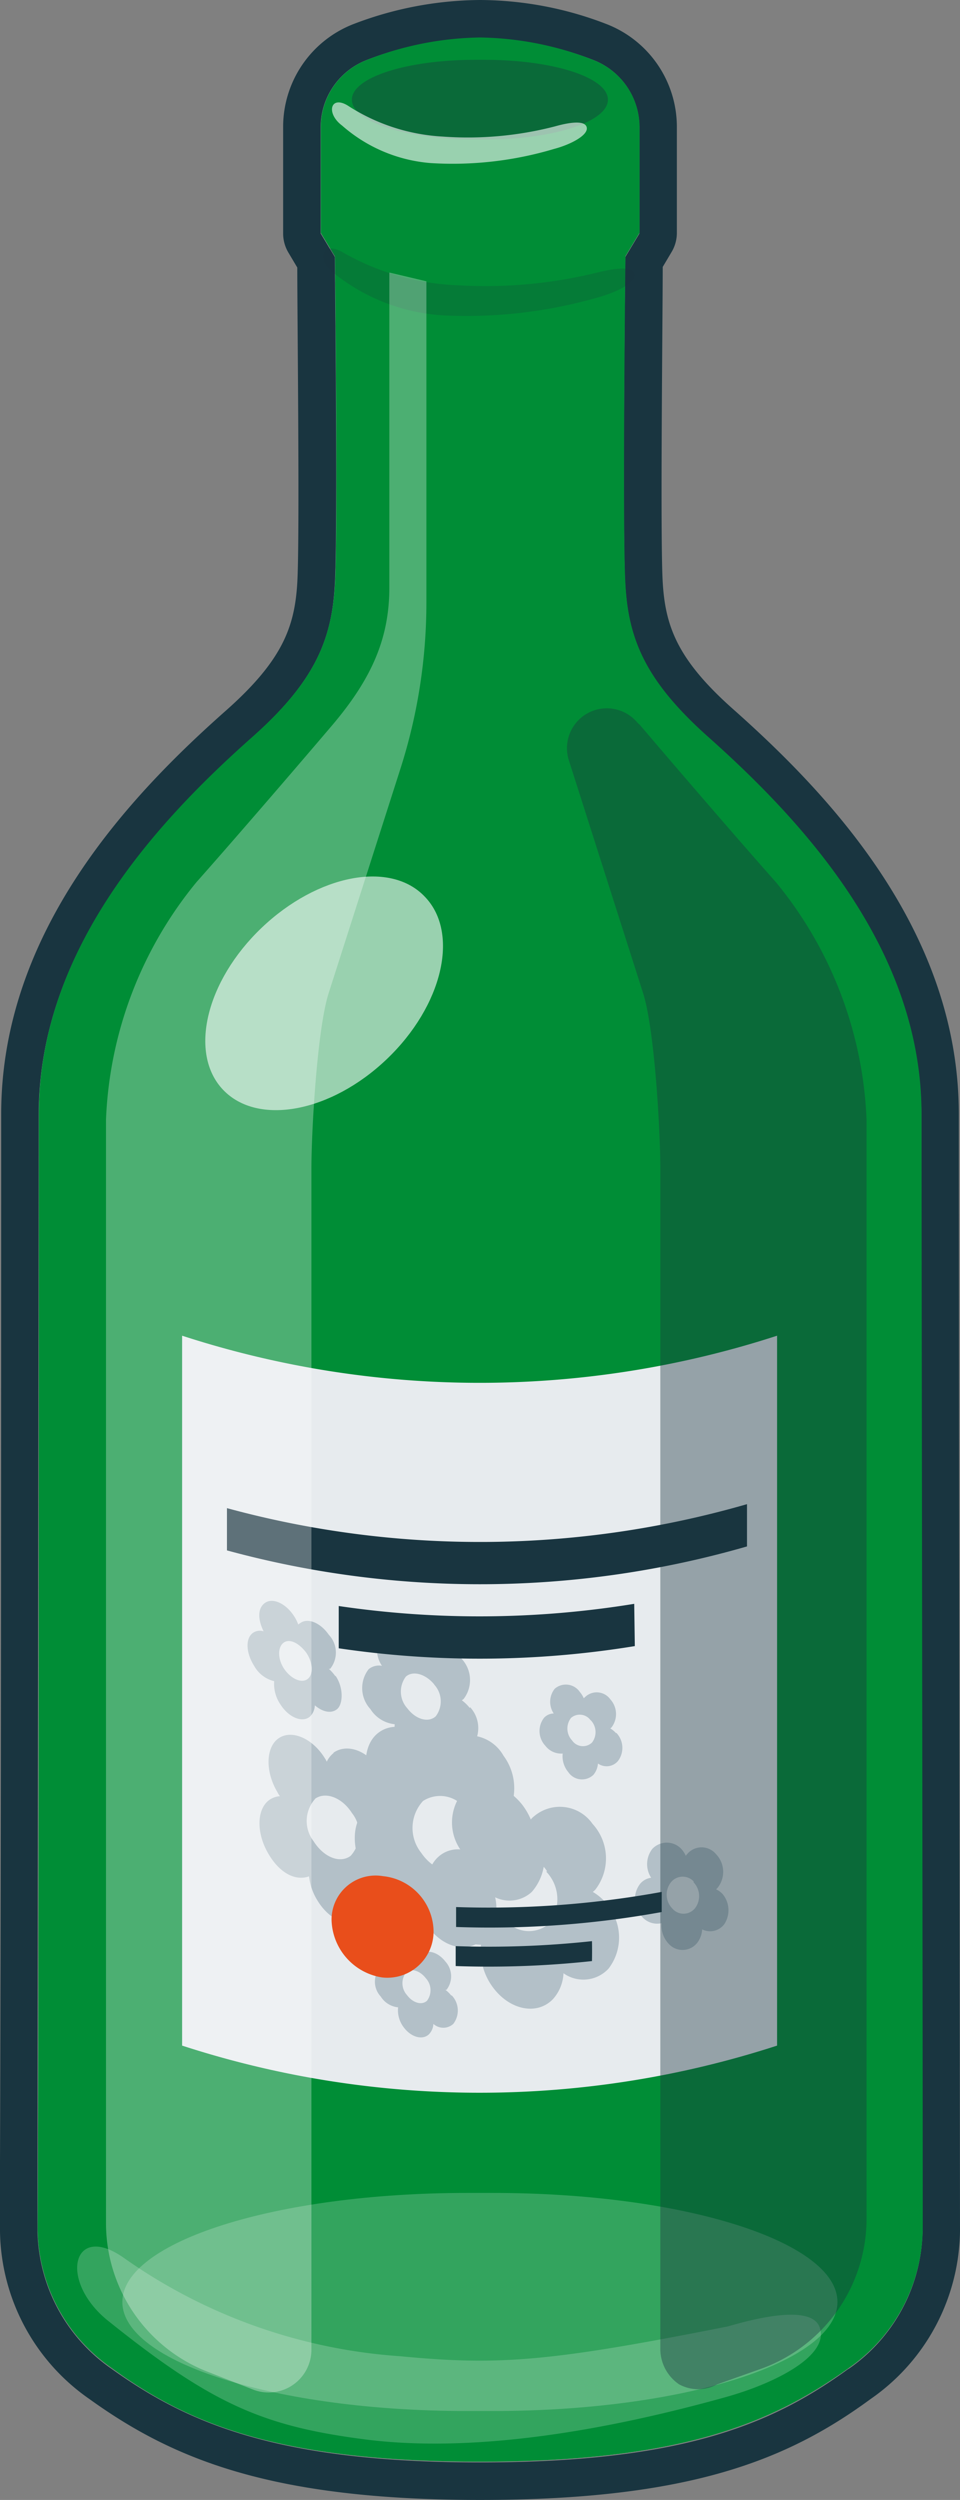 <svg xmlns="http://www.w3.org/2000/svg" viewBox="0 0 48.18 125.4"><rect x="0" y="0" width="48.18" height="125.4" fill="#808080" stroke="none"/><title>Depositphotos_56463111_03</title><g data-name="Layer 2"><path d="M24.09 1.88A16.06 16.06 0 0 0 18.43 3a3.62 3.62 0 0 0-2.33 3.35v5.33l.71 1.18s.16 13.88 0 16.46c-.17 2.77-1 4.86-4.15 7.65C7.8 41.28 1.95 47.66 1.95 55.88c0 7.32 0 44-.06 56a8.6 8.6 0 0 0 3.71 6.9c3.76 2.74 8.27 4.7 18.5 4.7s14.73-2 18.5-4.7a8.6 8.6 0 0 0 3.71-6.9c0-12-.06-48.73-.06-56 0-8.22-5.86-14.6-10.71-18.92-3.13-2.79-4-4.88-4.15-7.65-.16-2.58 0-16.46 0-16.46l.71-1.18V6.35A3.62 3.62 0 0 0 29.75 3a16.06 16.06 0 0 0-5.66-1.12z" fill="#b3c0c8"/><path d="M48.12 55.88c0-9.17-6.47-16-11.34-20.32-2.79-2.48-3.39-4.15-3.52-6.36s0-13.3 0-15.81l.44-.74a1.87 1.87 0 0 0 .27-1v-5.3a5.53 5.53 0 0 0-3.55-5.15A17.75 17.75 0 0 0 24.09 0a18 18 0 0 0-6.33 1.2 5.53 5.53 0 0 0-3.55 5.15v5.33a1.88 1.88 0 0 0 .27 1l.44.74c0 2.52.13 13.6 0 15.81s-.74 3.88-3.52 6.36C6.53 39.89.06 46.71.06 55.88c0 6.71 0 37.68-.06 52.56v3.48a10.41 10.41 0 0 0 4.49 8.42c4.17 3 9.1 5.06 19.6 5.06s15.43-2 19.6-5.06a10.4 10.4 0 0 0 4.49-8.42c-.02-16.42-.06-49.27-.06-56.04zm-5.53 62.94c-3.76 2.74-8.27 4.7-18.5 4.7s-14.73-2-18.5-4.7a8.6 8.6 0 0 1-3.71-6.9c0-12 .06-48.73.06-56 0-8.22 5.86-14.6 10.71-18.92 3.13-2.79 4-4.88 4.15-7.65.16-2.58 0-16.46 0-16.46l-.71-1.18V6.35A3.62 3.62 0 0 1 18.43 3a16.06 16.06 0 0 1 5.66-1.08A16.06 16.06 0 0 1 29.75 3a3.62 3.62 0 0 1 2.34 3.39v5.33l-.71 1.18s-.16 13.88 0 16.46c.17 2.77 1 4.86 4.15 7.65 4.85 4.32 10.71 10.7 10.71 18.92 0 7.32 0 44 .06 56a8.6 8.6 0 0 1-3.71 6.9z" fill="#193540"/><path d="M24.09 1.88A16.06 16.06 0 0 0 18.43 3a3.62 3.62 0 0 0-2.33 3.35v5.33l.71 1.18s.16 13.88 0 16.46c-.17 2.77-1 4.86-4.15 7.65C7.8 41.28 1.95 47.66 1.95 55.88c0 7.32 0 44-.06 56a8.6 8.6 0 0 0 3.71 6.9c3.76 2.74 8.27 4.7 18.5 4.7s14.73-2 18.5-4.7a8.6 8.6 0 0 0 3.71-6.9c0-12-.06-48.73-.06-56 0-8.22-5.86-14.6-10.71-18.92-3.13-2.79-4-4.88-4.15-7.65-.16-2.58 0-16.46 0-16.46l.71-1.18V6.35A3.62 3.62 0 0 0 29.75 3a16.06 16.06 0 0 0-5.66-1.12z" fill="#008d36"/><path d="M24.09 3h-.24c-3.42 0-6.19.88-6.19 2s2.77 2 6.19 2h.47c3.42 0 6.19-.88 6.19-2s-2.77-2-6.19-2z" fill="#193540" opacity=".4"/><path d="M24.09 110h-.66c-9.55 0-17.29 2.45-17.29 5.47s7.74 5.47 17.29 5.47h1.31c9.55 0 17.29-2.45 17.29-5.47S34.3 110 24.75 110z" fill="#fff" opacity=".2"/><path d="M22.21 6.85a17.43 17.43 0 0 0 5.64-.51c.22-.06 1.4-.4 1.58 0s-.75.9-1.62 1.13a17.79 17.79 0 0 1-6.2.71 7.65 7.65 0 0 1-4.44-1.88c-.83-.62-.58-1.54.29-1a9.72 9.72 0 0 0 4.75 1.55z" fill="#fff" opacity=".6"/><path d="M23 14.31a23.43 23.43 0 0 0 6.9-.62c.27-.06 1.72-.46 1.93 0s-.92 1-2 1.28a23.84 23.84 0 0 1-7.58.85 9.69 9.69 0 0 1-5.42-2.06c-1-.68-.69-1.72.36-1.11A12.53 12.53 0 0 0 23 14.31z" fill="#193540" opacity=".2"/><path d="M20.07 118.19c5 .48 7.56.27 16.44-1.49.63-.17 4.09-1.24 4.61 0 .58 1.42-2.15 2.83-4.69 3.54-7.17 2-13.29 2.73-18.06 2.13-5.16-.66-7.74-1.77-13-6-2.43-2-1.72-4.9.82-3.13a27.22 27.22 0 0 0 13.88 4.95z" fill="#fff" opacity=".2"/><path d="M39 102.61a48.32 48.32 0 0 1-29.86 0V67A48.32 48.32 0 0 0 39 67z" fill="#e7ebee"/><path d="M16.76 87.92a1.2 1.2 0 0 0-.36.45 1.15 1.15 0 0 0-.1-.18c-.62-1-1.66-1.44-2.31-1s-.69 1.66-.07 2.7a1.14 1.14 0 0 0 .13.21 1.06 1.06 0 0 0-.51.17c-.66.45-.69 1.65-.08 2.7s1.41 1.38 2.05 1.15a2.92 2.92 0 0 0 .44 1.24c.62 1 1.65 1.41 2.32.89a1.69 1.69 0 0 0 .49-1.68 1.32 1.32 0 0 0 1.51 0 2.11 2.11 0 0 0 .07-2.71 2.51 2.51 0 0 0-1-.86 2.35 2.35 0 0 0-.28-2.22c-.63-1-1.67-1.34-2.34-.85zm-.95 2.31c.53-.38 1.36-.06 1.85.71a1.66 1.66 0 0 1-.06 2.15c-.53.4-1.35.08-1.86-.73a1.66 1.66 0 0 1 .08-2.13z" fill="#b3c0c8" fill-rule="evenodd"/><path d="M23.58 85.68a2 2 0 0 0-.4-.39l.09-.07a1.56 1.56 0 0 0-.09-2c-.52-.67-1.31-.87-1.78-.45a.38.38 0 0 0-.09.09 2.36 2.36 0 0 0-.28-.5c-.52-.69-1.31-.93-1.78-.53a1.44 1.44 0 0 0-.08 1.73.81.81 0 0 0-.67.17 1.55 1.55 0 0 0 .09 2 1.64 1.64 0 0 0 1.22.76 2 2 0 0 0 .4 1.38c.51.69 1.31.92 1.78.5a1.12 1.12 0 0 0 .32-.74 1 1 0 0 0 1.37 0 1.55 1.55 0 0 0-.09-2zm-1.79-1.18a1.24 1.24 0 0 1 .08 1.59c-.37.34-1 .16-1.42-.39a1.25 1.25 0 0 1-.08-1.6c.38-.33 1.02-.1 1.42.39z" fill="#b3c0c8" fill-rule="evenodd"/><path d="M36.26 95a1.11 1.11 0 0 0-.32-.23l.07-.07a1.28 1.28 0 0 0-.08-1.7.94.94 0 0 0-1.44 0 .43.43 0 0 0-.07.09 1.39 1.39 0 0 0-.23-.35 1 1 0 0 0-1.45 0 1.25 1.25 0 0 0-.06 1.45.87.87 0 0 0-.55.3 1.26 1.26 0 0 0 .07 1.63 1 1 0 0 0 1 .35 1.34 1.34 0 0 0 .33 1 .94.94 0 0 0 1.45 0 1.22 1.22 0 0 0 .26-.69.89.89 0 0 0 1.11-.26 1.27 1.27 0 0 0-.09-1.52zm-1.45-.58a1 1 0 0 1 .07 1.3.74.74 0 0 1-1.15 0 1 1 0 0 1-.06-1.3.76.76 0 0 1 1.14-.05z" fill="#b3c0c8" fill-rule="evenodd"/><path d="M30.91 86.93a1.15 1.15 0 0 0-.28-.23l.06-.05a1.1 1.1 0 0 0-.06-1.41.84.84 0 0 0-1.26-.12.37.37 0 0 0-.07.07 1.28 1.28 0 0 0-.2-.32.85.85 0 0 0-1.26-.16 1.05 1.05 0 0 0-.05 1.24.68.68 0 0 0-.48.21 1.08 1.08 0 0 0 .06 1.41 1 1 0 0 0 .87.39 1.24 1.24 0 0 0 .28.93.83.83 0 0 0 1.26.14 1 1 0 0 0 .23-.57.75.75 0 0 0 1-.12 1.09 1.09 0 0 0-.07-1.41zm-1.26-.64a.86.86 0 0 1 .06 1.12.66.66 0 0 1-1-.11.87.87 0 0 1-.05-1.13.67.67 0 0 1 .98.12z" fill="#b3c0c8" fill-rule="evenodd"/><path d="M22.64 100.09a1.5 1.5 0 0 0-.29-.28h.06a1.1 1.1 0 0 0-.06-1.42c-.37-.48-.93-.63-1.26-.34a.29.29 0 0 0-.06.06 1.68 1.68 0 0 0-.2-.36c-.37-.49-.93-.66-1.26-.38a1 1 0 0 0-.05 1.23.57.57 0 0 0-.47.13 1.09 1.09 0 0 0 .06 1.42 1.16 1.16 0 0 0 .87.54 1.41 1.41 0 0 0 .28 1c.36.49.93.66 1.26.36a.79.79 0 0 0 .23-.53.74.74 0 0 0 1 0 1.1 1.1 0 0 0-.07-1.42zm-1.27-.86a.88.88 0 0 1 .06 1.13c-.26.24-.71.11-1-.28a.89.89 0 0 1-.05-1.14c.25-.23.7-.09.99.29z" fill="#b3c0c8" fill-rule="evenodd"/><path d="M16.83 84.08a2 2 0 0 0-.33-.37h.07A1.3 1.3 0 0 0 16.5 82c-.42-.61-1.07-.87-1.45-.57a.25.25 0 0 0-.08.06 2.12 2.12 0 0 0-.23-.45c-.42-.63-1.07-.91-1.45-.63s-.34.85-.06 1.42a.61.61 0 0 0-.54.08c-.38.28-.35 1 .07 1.66a1.57 1.57 0 0 0 1 .76 1.84 1.84 0 0 0 .33 1.19c.41.63 1.07.9 1.45.6a.8.8 0 0 0 .26-.58c.39.34.83.43 1.12.19s.34-1.06-.08-1.67zm-1.46-1.18c.34.5.37 1.09.07 1.32s-.82 0-1.16-.48-.36-1.09-.06-1.33.78 0 1.15.49z" fill="#b3c0c8" fill-rule="evenodd"/><path d="M30.41 95.45a2.62 2.62 0 0 0-.66-.55.67.67 0 0 0 .14-.13 2.56 2.56 0 0 0-.15-3.28 2 2 0 0 0-2.94-.38.77.77 0 0 0-.16.16 3.3 3.3 0 0 0-.46-.78c-.86-1.05-2.17-1.32-2.95-.6a2.41 2.41 0 0 0-.13 2.88 1.45 1.45 0 0 0-1.11.38c-.77.7-.71 2.17.15 3.3a2.44 2.44 0 0 0 2 1.1 3.09 3.09 0 0 0 .67 2.23c.85 1.07 2.17 1.3 2.94.5a2.07 2.07 0 0 0 .53-1.3 1.72 1.72 0 0 0 2.26-.23 2.55 2.55 0 0 0-.16-3.3zm-3-1.57a2 2 0 0 1 .14 2.62 1.55 1.55 0 0 1-2.34-.4 2 2 0 0 1-.13-2.64 1.62 1.62 0 0 1 2.38.41z" fill="#b3c0c8" fill-rule="evenodd"/><path d="M22.39 87.4a1.74 1.74 0 0 0-.44.6 1 1 0 0 0-.12-.2c-.75-1.11-2-1.51-2.83-.89s-.85 2.1-.09 3.28a1.32 1.32 0 0 0 .16.24 1.44 1.44 0 0 0-.63.27c-.81.62-.85 2.09-.09 3.28a2.12 2.12 0 0 0 2.52 1.12 3.2 3.2 0 0 0 .54 1.44c.76 1.14 2 1.48 2.84.74a2.24 2.24 0 0 0 .6-2.11 1.65 1.65 0 0 0 1.84-.27 2.59 2.59 0 0 0 .09-3.29 2.53 2.53 0 0 0-1.17-.89 2.73 2.73 0 0 0-.34-2.65 2 2 0 0 0-2.86-.68zm-1.16 2.94a1.58 1.58 0 0 1 2.26.6 2 2 0 0 1-.08 2.62c-.65.57-1.65.29-2.27-.62a2 2 0 0 1 .09-2.6z" fill="#b3c0c8" fill-rule="evenodd"/><path d="M37.49 77.57a48.32 48.32 0 0 1-26.1.2v-2.12a48.32 48.32 0 0 0 26.1-.2z" fill="#193540" fill-rule="evenodd"/><path d="M31.86 82.57a48.33 48.33 0 0 1-14.86.11v-2.12a48.33 48.33 0 0 0 14.83-.11z" fill="#193540" fill-rule="evenodd"/><path d="M33.21 95.91a48.26 48.26 0 0 1-10.32.75v-1a48.26 48.26 0 0 0 10.32-.76z" fill="#193540"/><path d="M29.71 98.37a48.32 48.32 0 0 1-6.84.25v-1a48.34 48.34 0 0 0 6.84-.25q.01.48 0 1z" fill="#193540"/><path d="M21.76 96.87a2.32 2.32 0 0 1-2.59 2.32 3 3 0 0 1-2.53-2.89 2.21 2.21 0 0 1 2.58-2.19 2.82 2.82 0 0 1 2.54 2.76z" fill="#e94e1b"/><path d="M19.54 13.67v15.8c0 2.52-.86 4.54-2.86 6.9-2.4 2.82-5.3 6.17-6.82 7.88a20 20 0 0 0-4.54 11.91v55.37a8 8 0 0 0 5 7.4l2.37.93a2.15 2.15 0 0 0 2.94-2V58.59c0-1.89.29-7 .87-8.79l3.6-11.25a27.34 27.34 0 0 0 1.3-8.32V14.11z" fill="#fff" opacity=".3"/><path d="M32.12 36.37c2.4 2.82 5.3 6.17 6.82 7.88a20 20 0 0 1 4.55 11.91v55.17a8 8 0 0 1-5.29 7.49l-2.2.78a2 2 0 0 1-1.92 0 2.15 2.15 0 0 1-.94-1.78V58.59c0-1.89-.29-7-.87-8.79l-3.71-11.63A2 2 0 0 1 32 36.26z" fill="#193540" opacity=".4"/><path d="M21.34 45c1.73 1.82.87 5.46-1.93 8.13s-6.47 3.36-8.21 1.54-.87-5.46 1.93-8.13 6.48-3.4 8.21-1.54z" fill="#fff" opacity=".6"/></g></svg>